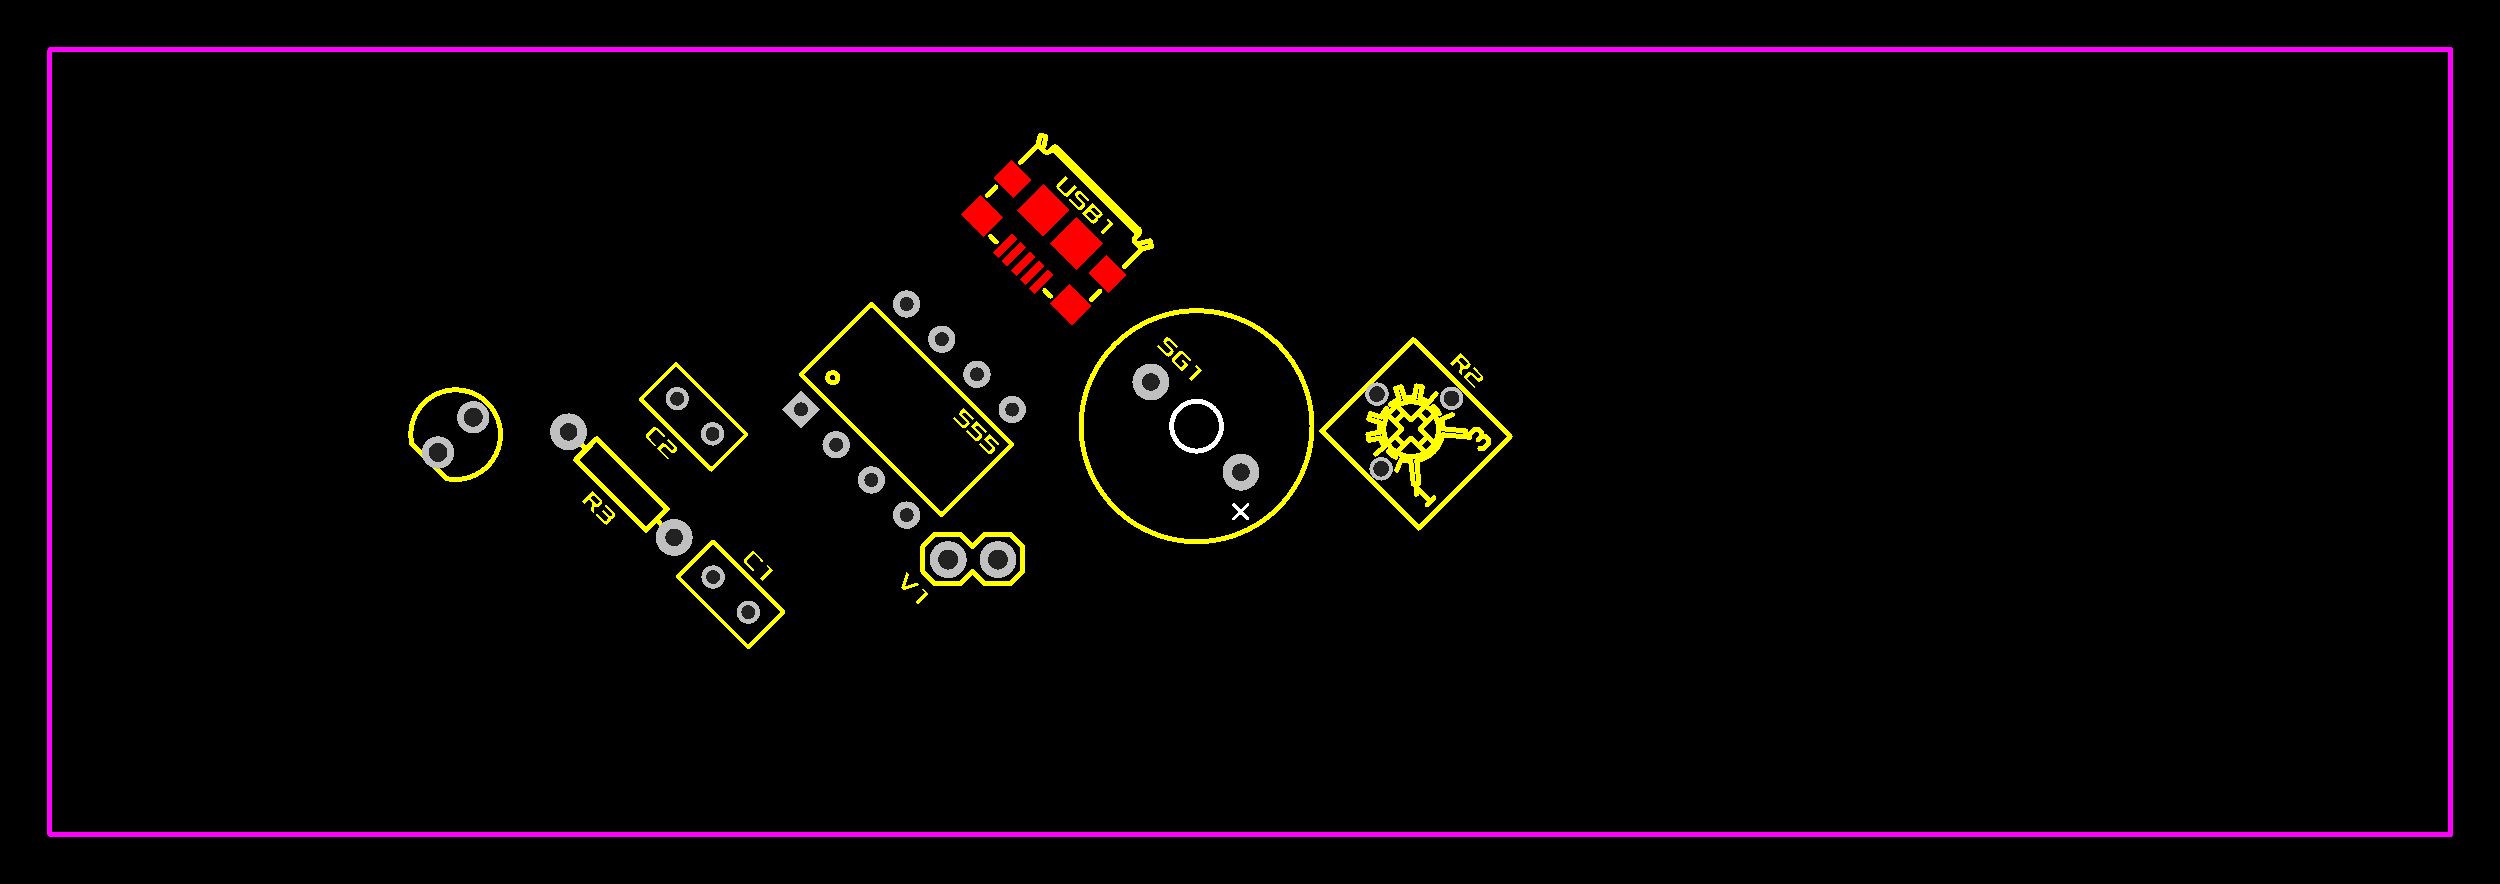 <svg xmlns="http://www.w3.org/2000/svg"  shape-rendering="crispEdges" xmlns:xlink="http://www.w3.org/1999/xlink" width="5.023in" height="1.777in" viewBox="4013 3009.9 502.3 177.7">      <style type="text/css">
      path, polyline, polygon { stroke-linejoin: round;}
      path, polyline, polygon, line { stroke-linecap: round;}
      rect, circle, ellipse, polyline, polygon, line, path { shape-rendering: crispEdges;}
      *[layerid="0"] { stroke: #FFFFFF; FILL: #FFFFFF;}
        *[layerid="1"] { stroke: #FF0000; fill: #FF0000;}        *[layerid="2"] { stroke: #0000FF; fill: #0000FF;}        *[layerid="3"] { stroke: #FFFF00; fill: #FFFF00;}        *[layerid="4"] { stroke: #808000; fill: #808000;}        *[layerid="5"] { stroke: #808080; fill: #808080;}        *[layerid="6"] { stroke: #800000; fill: #800000;}        *[layerid="7"] { stroke: #800080; fill: #800080;}        *[layerid="8"] { stroke: #AA00FF; fill: #AA00FF;}        *[layerid="9"] { stroke: #6464FF; fill: #6464FF;}        *[layerid="10"] { stroke: #FF00FF; fill: #FF00FF;}        *[layerid="11"] { stroke: #C0C0C0; fill: #C0C0C0;}        *[layerid="12"] { stroke: #FFFFFF; fill: #FFFFFF;}        *[layerid="13"] { stroke: #33CC99; fill: #33CC99;}        *[layerid="14"] { stroke: #5555FF; fill: #5555FF;}        *[layerid="15"] { stroke: #F022F0; fill: #F022F0;}        *[layerid="21"] { stroke: #800000; fill: #800000;}        *[layerid="22"] { stroke: #008000; fill: #008000;}        *[layerid="23"] { stroke: #00FF00; fill: #00FF00;}        *[layerid="24"] { stroke: #000080; fill: #000080;}          *[fill="none"] { fill: none; }
      *[stroke="none"] { stroke: none;}
      g[c_partid="part_pad"] > * + circle { fill: #222222;}
      g[c_partid="part_via"] > * + circle { fill: #222222;}
	g[c_partid="part_pad"] > polyline:nth-child(2) {stroke: #222222;}
	  </style><g >   <rect x="4013" y="3009.9" width="502.3" height="177.7" fill="#000000" stroke="none"/><path d="M 4195.157 3124.808 L 4194.097 3127.948 L 4194.647 3128.498 L 4197.797 3127.438 L 4197.297 3126.948 L 4194.817 3127.778 L 4195.647 3125.288 Z  M 4198.157 3128.348 L 4198.797 3128.988 L 4196.967 3130.818 L 4197.447 3131.298 L 4199.547 3129.198 L 4198.427 3128.078 Z " stroke="none" layerid="3"/> <polyline points="4215.905 3127.226 4210.905 3127.226" stroke-width="1"   stroke-linecap="round" fill="none" layerid="3"/> <polyline points="4210.905 3127.226 4208.405 3124.726" stroke-width="1"   stroke-linecap="round" fill="none" layerid="3"/> <polyline points="4208.405 3119.726 4210.905 3117.226" stroke-width="1"   stroke-linecap="round" fill="none" layerid="3"/> <polyline points="4208.405 3124.726 4205.905 3127.226" stroke-width="1"   stroke-linecap="round" fill="none" layerid="3"/> <polyline points="4205.905 3127.226 4200.905 3127.226" stroke-width="1"   stroke-linecap="round" fill="none" layerid="3"/> <polyline points="4200.905 3127.226 4198.405 3124.726" stroke-width="1"   stroke-linecap="round" fill="none" layerid="3"/> <polyline points="4198.405 3119.726 4200.905 3117.226" stroke-width="1"   stroke-linecap="round" fill="none" layerid="3"/> <polyline points="4200.905 3117.226 4205.905 3117.226" stroke-width="1"   stroke-linecap="round" fill="none" layerid="3"/> <polyline points="4205.905 3117.226 4208.405 3119.726" stroke-width="1"   stroke-linecap="round" fill="none" layerid="3"/> <polyline points="4218.405 3124.726 4218.405 3119.726" stroke-width="1"   stroke-linecap="round" fill="none" layerid="3"/> <polyline points="4215.905 3127.226 4218.405 3124.726" stroke-width="1"   stroke-linecap="round" fill="none" layerid="3"/> <polyline points="4218.405 3119.726 4215.905 3117.226" stroke-width="1"   stroke-linecap="round" fill="none" layerid="3"/> <polyline points="4210.905 3117.226 4215.905 3117.226" stroke-width="1"   stroke-linecap="round" fill="none" layerid="3"/> <polyline points="4198.405 3124.726 4198.405 3119.726" stroke-width="1"   stroke-linecap="round" fill="none" layerid="3"/>      <g c_partid="part_pad" c_type="pinpart" layerid="11" c_etype="pinpart">  <ellipse  xmlns="http://www.w3.org/2000/svg" cx="4213.51" cy="3122.34" rx="3.7" ry="3.7" stroke-width="0"  />  <circle cx="4213.51" cy="3122.34" r="2" stroke-width="0" /></g>      <g c_partid="part_pad" c_type="pinpart" layerid="11" c_etype="pinpart">  <ellipse  xmlns="http://www.w3.org/2000/svg" cx="4203.51" cy="3122.34" rx="3.7" ry="3.7" stroke-width="0"  />  <circle cx="4203.51" cy="3122.34" r="2" stroke-width="0" /></g><path d="M 4263.746 3111.284 L 4260.846 3114.184 M 4260.846 3111.284 L 4263.746 3114.174" fill="none" layerid="12"  stroke-linecap="round" stroke-width="0.6" />      <circle cx="4253.41" cy="3095.53" r="5" layerid="12" stroke-width="1" fill="none" /><path d="M 4245.488 3079.539 L 4247.238 3081.289 C 4247.558 3081.609 4247.878 3081.669 4248.138 3081.419 L 4248.668 3080.879 C 4248.928 3080.629 4248.858 3080.309 4248.548 3079.989 L 4247.398 3078.839 C 4247.318 3078.759 4247.308 3078.679 4247.368 3078.619 L 4247.698 3078.289 C 4247.768 3078.219 4247.848 3078.229 4247.928 3078.309 L 4249.418 3079.809 L 4249.688 3079.539 L 4248.098 3077.949 C 4247.778 3077.629 4247.458 3077.559 4247.208 3077.819 L 4246.908 3078.119 C 4246.648 3078.379 4246.708 3078.699 4247.028 3079.009 L 4248.178 3080.159 C 4248.258 3080.239 4248.278 3080.309 4248.208 3080.379 L 4247.638 3080.949 C 4247.578 3081.009 4247.488 3080.999 4247.408 3080.919 L 4245.758 3079.269 Z  M 4248.578 3081.859 C 4248.328 3082.119 4248.388 3082.439 4248.708 3082.749 L 4250.458 3084.499 L 4251.758 3083.199 L 4250.668 3082.119 L 4250.408 3082.389 L 4251.008 3082.989 L 4250.248 3083.759 L 4249.068 3082.579 C 4248.988 3082.499 4248.978 3082.409 4249.038 3082.349 L 4250.408 3080.989 C 4250.468 3080.919 4250.548 3080.939 4250.628 3081.009 L 4252.158 3082.539 L 4252.428 3082.269 L 4250.808 3080.649 C 4250.488 3080.339 4250.168 3080.269 4249.918 3080.529 Z  M 4253.128 3083.509 L 4253.758 3084.149 L 4251.928 3085.979 L 4252.408 3086.459 L 4254.508 3084.359 L 4253.398 3083.239 Z " stroke="none" layerid="3"/>      <circle cx="4253.41" cy="3095.53" r="23.2" layerid="3" stroke-width="1" fill="none" />      <g c_partid="part_pad" c_type="pinpart" layerid="11" c_etype="pinpart">  <ellipse  xmlns="http://www.w3.org/2000/svg" cx="4244.23" cy="3086.65" rx="3.7" ry="3.7" stroke-width="0"  />  <circle cx="4244.23" cy="3086.65" r="1.77" stroke-width="0" /></g>      <g c_partid="part_pad" c_type="pinpart" layerid="11" c_etype="pinpart">  <ellipse  xmlns="http://www.w3.org/2000/svg" cx="4262.33" cy="3104.77" rx="3.7" ry="3.7" stroke-width="0"  />  <circle cx="4262.33" cy="3104.77" r="1.77" stroke-width="0" /></g>  <path d="M 4102.778 3106.056 A 9 9 -45 1 0 4095.728 3098.996" layerid="3" fill="none"  stroke-linecap="round" stroke-width="1"/> <polyline points="4095.724 3098.997 4102.802 3106.105" stroke-width="1"   stroke-linecap="round" fill="none" layerid="3"/>      <g c_partid="part_pad" c_type="pinpart" layerid="11" c_etype="pinpart">  <ellipse  xmlns="http://www.w3.org/2000/svg" cx="4108.09" cy="3093.73" rx="3.25" ry="3.25" stroke-width="0"  />  <circle cx="4108.09" cy="3093.73" r="1.9" stroke-width="0" /></g>      <g c_partid="part_pad" c_type="pinpart" layerid="11" c_etype="pinpart">  <ellipse  xmlns="http://www.w3.org/2000/svg" cx="4101.01" cy="3100.81" rx="3.25" ry="3.25" stroke-width="0"  />  <circle cx="4101.01" cy="3100.81" r="1.9" stroke-width="0" /></g><path d="M 4129.918 3110.676 L 4130.388 3111.146 L 4131.308 3110.226 L 4131.978 3110.896 L 4131.748 3112.506 L 4132.268 3113.026 L 4132.498 3111.426 L 4132.578 3111.496 C 4132.898 3111.816 4133.218 3111.886 4133.468 3111.626 L 4133.888 3111.206 C 4134.148 3110.956 4134.078 3110.636 4133.758 3110.316 L 4132.018 3108.576 Z  M 4131.588 3109.956 L 4132.218 3109.316 L 4133.398 3110.496 C 4133.478 3110.576 4133.498 3110.656 4133.428 3110.726 L 4132.988 3111.166 C 4132.918 3111.236 4132.838 3111.206 4132.768 3111.136 Z  M 4132.628 3113.386 L 4134.258 3115.016 C 4134.578 3115.336 4134.898 3115.396 4135.148 3115.146 L 4135.608 3114.686 C 4135.798 3114.486 4135.788 3114.276 4135.698 3114.106 C 4135.878 3114.186 4136.088 3114.196 4136.278 3114.006 L 4136.488 3113.806 C 4136.738 3113.546 4136.678 3113.236 4136.358 3112.916 L 4134.728 3111.286 L 4134.458 3111.556 L 4135.998 3113.086 C 4136.078 3113.166 4136.088 3113.256 4136.028 3113.316 L 4135.688 3113.646 C 4135.628 3113.716 4135.548 3113.696 4135.468 3113.616 L 4134.218 3112.376 L 4133.948 3112.646 L 4135.198 3113.886 C 4135.278 3113.966 4135.298 3114.046 4135.228 3114.106 L 4134.658 3114.686 C 4134.598 3114.746 4134.508 3114.736 4134.438 3114.656 L 4132.898 3113.116 Z " stroke="none" layerid="3"/> <polyline points="4132.896 3098.052 4147.039 3112.195" stroke-width="1"   stroke-linecap="round" fill="none" layerid="3"/> <polyline points="4147.039 3112.195 4144.917 3114.316" stroke-width="1"   stroke-linecap="round" fill="none" layerid="3"/> <polyline points="4144.917 3114.316 4142.796 3116.438" stroke-width="1"   stroke-linecap="round" fill="none" layerid="3"/> <polyline points="4142.796 3116.438 4128.654 3102.295" stroke-width="1"   stroke-linecap="round" fill="none" layerid="3"/> <polyline points="4128.654 3102.295 4130.775 3100.174" stroke-width="1"   stroke-linecap="round" fill="none" layerid="3"/> <polyline points="4130.775 3100.174 4132.896 3098.052" stroke-width="1"   stroke-linecap="round" fill="none" layerid="3"/> <polyline points="4144.917 3114.316 4145.624 3115.023" stroke-width="1"   stroke-linecap="round" fill="none" layerid="3"/> <polyline points="4130.775 3100.174 4130.068 3099.467" stroke-width="1"   stroke-linecap="round" fill="none" layerid="3"/>      <g c_partid="part_pad" c_type="pinpart" layerid="11" c_etype="pinpart">  <ellipse  xmlns="http://www.w3.org/2000/svg" cx="4127.24" cy="3096.67" rx="3.7" ry="3.7" stroke-width="0"  />  <circle cx="4127.24" cy="3096.67" r="1.77" stroke-width="0" /></g>      <g c_partid="part_pad" c_type="pinpart" layerid="11" c_etype="pinpart">  <ellipse  xmlns="http://www.w3.org/2000/svg" cx="4148.45" cy="3117.88" rx="3.7" ry="3.7" stroke-width="0"  />  <circle cx="4148.45" cy="3117.88" r="1.77" stroke-width="0" /></g><path d="M 4304.33 3083.005 L 4304.81 3083.485 L 4305.73 3082.565 L 4306.4 3083.235 L 4306.16 3084.835 L 4306.69 3085.365 L 4306.92 3083.755 L 4307 3083.835 C 4307.32 3084.155 4307.64 3084.215 4307.89 3083.965 L 4308.31 3083.545 C 4308.56 3083.295 4308.5 3082.975 4308.18 3082.655 L 4306.43 3080.905 Z  M 4306 3082.285 L 4306.64 3081.655 L 4307.82 3082.835 C 4307.9 3082.905 4307.91 3082.995 4307.85 3083.055 L 4307.4 3083.505 C 4307.34 3083.565 4307.26 3083.545 4307.18 3083.465 Z  M 4306.98 3085.665 L 4309.18 3087.855 L 4309.45 3087.595 L 4307.73 3085.875 L 4308.41 3085.205 C 4308.47 3085.135 4308.55 3085.155 4308.63 3085.235 L 4309.71 3086.315 C 4310.03 3086.635 4310.34 3086.705 4310.6 3086.445 L 4310.9 3086.145 C 4311.16 3085.885 4311.09 3085.565 4310.77 3085.255 L 4309.25 3083.725 L 4308.98 3083.995 L 4310.41 3085.425 C 4310.49 3085.505 4310.5 3085.585 4310.44 3085.645 L 4310.1 3085.975 C 4310.04 3086.045 4309.96 3086.035 4309.88 3085.955 L 4308.79 3084.865 C 4308.48 3084.555 4308.17 3084.475 4307.9 3084.745 Z " stroke="none" layerid="3"/> <polyline points="4278.572 3096.548 4296.957 3078.163" stroke-width="1"   stroke-linecap="round" fill="none" layerid="3"/> <polyline points="4296.957 3078.163 4316.402 3097.608" stroke-width="1"   stroke-linecap="round" fill="none" layerid="3"/> <polyline points="4316.402 3097.608 4298.018 3115.993" stroke-width="1"   stroke-linecap="round" fill="none" layerid="3"/> <polyline points="4298.018 3115.993 4278.572 3096.548" stroke-width="1"   stroke-linecap="round" fill="none" layerid="3"/> <polyline points="4296.533 3094.285 4297.947 3092.871" stroke-width="1"   stroke-linecap="round" fill="none" layerid="3"/> <polyline points="4297.947 3092.871 4299.361 3091.457" stroke-width="1"   stroke-linecap="round" fill="none" layerid="3"/> <polyline points="4298.371 3096.124 4299.785 3094.709" stroke-width="1"   stroke-linecap="round" fill="none" layerid="3"/> <polyline points="4299.785 3094.709 4301.2 3093.295" stroke-width="1"   stroke-linecap="round" fill="none" layerid="3"/> <polyline points="4296.533 3097.962 4297.947 3099.376" stroke-width="1"   stroke-linecap="round" fill="none" layerid="3"/> <polyline points="4297.947 3099.376 4299.361 3100.79" stroke-width="1"   stroke-linecap="round" fill="none" layerid="3"/> <polyline points="4296.533 3097.962 4295.119 3099.376" stroke-width="1"   stroke-linecap="round" fill="none" layerid="3"/> <polyline points="4295.119 3099.376 4293.704 3100.79" stroke-width="1"   stroke-linecap="round" fill="none" layerid="3"/> <polyline points="4294.694 3096.124 4293.28 3097.538" stroke-width="1"   stroke-linecap="round" fill="none" layerid="3"/> <polyline points="4293.28 3097.538 4291.866 3098.952" stroke-width="1"   stroke-linecap="round" fill="none" layerid="3"/> <polyline points="4294.694 3096.124 4293.28 3094.709" stroke-width="1"   stroke-linecap="round" fill="none" layerid="3"/> <polyline points="4293.28 3094.709 4291.866 3093.295" stroke-width="1"   stroke-linecap="round" fill="none" layerid="3"/> <polyline points="4296.533 3094.285 4295.119 3092.871" stroke-width="1"   stroke-linecap="round" fill="none" layerid="3"/> <polyline points="4295.119 3092.871 4293.704 3091.457" stroke-width="1"   stroke-linecap="round" fill="none" layerid="3"/> <polyline points="4298.371 3096.124 4299.785 3097.538" stroke-width="1"   stroke-linecap="round" fill="none" layerid="3"/> <polyline points="4299.785 3097.538 4301.2 3098.952" stroke-width="1"   stroke-linecap="round" fill="none" layerid="3"/> <polyline points="4297.947 3092.871 4299.785 3094.709" stroke-width="1"   stroke-linecap="round" fill="none" layerid="3"/> <polyline points="4293.28 3097.538 4295.119 3099.376" stroke-width="1"   stroke-linecap="round" fill="none" layerid="3"/> <polyline points="4293.28 3094.709 4295.119 3092.871" stroke-width="1"   stroke-linecap="round" fill="none" layerid="3"/> <polyline points="4297.947 3099.376 4299.785 3097.538" stroke-width="1"   stroke-linecap="round" fill="none" layerid="3"/> <polyline points="4302.897 3097.255 4307.422 3097.679" stroke-width="1"   stroke-linecap="round" fill="none" layerid="3"/> <polyline points="4302.967 3096.053 4307.493 3096.477" stroke-width="1"   stroke-linecap="round" fill="none" layerid="3"/> <polyline points="4297.664 3102.487 4298.088 3107.013" stroke-width="1"   stroke-linecap="round" fill="none" layerid="3"/> <polyline points="4296.462 3102.558 4296.957 3107.154" stroke-width="1"   stroke-linecap="round" fill="none" layerid="3"/> <polyline points="4302.614 3094.144 4304.806 3093.224" stroke-width="1"   stroke-linecap="round" fill="none" layerid="3"/> <polyline points="4294.553 3102.205 4293.634 3104.396" stroke-width="1"   stroke-linecap="round" fill="none" layerid="3"/> <polyline points="4300.068 3090.749 4301.553 3088.982" stroke-width="1"   stroke-linecap="round" fill="none" layerid="3"/> <polyline points="4301.553 3088.982 4301.553 3088.982" stroke-width="1"   stroke-linecap="round" fill="none" layerid="3"/> <polyline points="4291.159 3099.659 4289.391 3101.144" stroke-width="1"   stroke-linecap="round" fill="none" layerid="3"/> <polyline points="4289.391 3101.144 4289.391 3101.144" stroke-width="1"   stroke-linecap="round" fill="none" layerid="3"/> <polyline points="4298.3 3089.971 4298.795 3087.638" stroke-width="1"   stroke-linecap="round" fill="none" layerid="3"/> <polyline points="4290.381 3097.891 4288.047 3098.386" stroke-width="1"   stroke-linecap="round" fill="none" layerid="3"/> <polyline points="4297.169 3089.689 4297.593 3087.426" stroke-width="1"   stroke-linecap="round" fill="none" layerid="3"/> <polyline points="4290.098 3096.76 4287.836 3097.184" stroke-width="1"   stroke-linecap="round" fill="none" layerid="3"/> <polyline points="4295.189 3089.83 4294.553 3087.638" stroke-width="1"   stroke-linecap="round" fill="none" layerid="3"/> <polyline points="4290.239 3094.78 4288.047 3094.144" stroke-width="1"   stroke-linecap="round" fill="none" layerid="3"/> <polyline points="4294.128 3090.184 4293.421 3087.921" stroke-width="1"   stroke-linecap="round" fill="none" layerid="3"/> <polyline points="4290.593 3093.719 4288.33 3093.012" stroke-width="1"   stroke-linecap="round" fill="none" layerid="3"/> <polyline points="4309.261 3096.124 4309.968 3096.124" stroke-width="1"   stroke-linecap="round" fill="none" layerid="3"/> <polyline points="4309.968 3096.124 4310.675 3096.831" stroke-width="1"   stroke-linecap="round" fill="none" layerid="3"/> <polyline points="4310.675 3096.831 4310.675 3097.538" stroke-width="1"   stroke-linecap="round" fill="none" layerid="3"/> <polyline points="4309.968 3098.245 4310.675 3097.538" stroke-width="1"   stroke-linecap="round" fill="none" layerid="3"/> <polyline points="4310.675 3097.538 4311.382 3097.538" stroke-width="1"   stroke-linecap="round" fill="none" layerid="3"/> <polyline points="4311.382 3097.538 4312.089 3098.245" stroke-width="1"   stroke-linecap="round" fill="none" layerid="3"/> <polyline points="4309.261 3096.124 4308.2 3097.184" stroke-width="1"   stroke-linecap="round" fill="none" layerid="3"/> <polyline points="4308.2 3097.184 4308.2 3097.891" stroke-width="1"   stroke-linecap="round" fill="none" layerid="3"/> <polyline points="4312.089 3098.245 4312.089 3098.952" stroke-width="1"   stroke-linecap="round" fill="none" layerid="3"/> <polyline points="4312.089 3098.952 4311.028 3100.012" stroke-width="1"   stroke-linecap="round" fill="none" layerid="3"/> <polyline points="4311.028 3100.012 4310.321 3100.012" stroke-width="1"   stroke-linecap="round" fill="none" layerid="3"/> <polyline points="4297.593 3107.791 4300.422 3110.619" stroke-width="1"   stroke-linecap="round" fill="none" layerid="3"/> <polyline points="4300.422 3110.619 4301.129 3109.912" stroke-width="1"   stroke-linecap="round" fill="none" layerid="3"/> <polyline points="4300.422 3110.619 4299.715 3111.326" stroke-width="1"   stroke-linecap="round" fill="none" layerid="3"/> <polyline points="4297.593 3107.791 4297.593 3109.205" stroke-width="1"   stroke-linecap="round" fill="none" layerid="3"/>  <path d="M 4297.674 3102.443 A 6.422 6.422 -135 0 0 4302.852 3097.263" layerid="3" fill="none"  stroke-linecap="round" stroke-width="1"/>  <path d="M 4302.963 3096.093 A 6.43 6.43 -135 0 0 4302.661 3094.173" layerid="3" fill="none"  stroke-linecap="round" stroke-width="1"/>  <path d="M 4296.505 3102.553 A 6.43 6.43 -135 0 1 4294.583 3102.253" layerid="3" fill="none"  stroke-linecap="round" stroke-width="1"/>  <path d="M 4302.212 3093.063 A 6.452 6.452 -135 0 0 4301.039 3091.503" layerid="3" fill="none"  stroke-linecap="round" stroke-width="1"/>  <path d="M 4293.47 3101.803 A 6.452 6.452 -135 0 1 4291.916 3100.633" layerid="3" fill="none"  stroke-linecap="round" stroke-width="1"/>  <path d="M 4300.096 3090.783 A 6.424 6.424 -135 0 0 4298.312 3089.953" layerid="3" fill="none"  stroke-linecap="round" stroke-width="1"/>  <path d="M 4291.188 3099.683 A 6.424 6.424 -135 0 1 4290.36 3097.903" layerid="3" fill="none"  stroke-linecap="round" stroke-width="1"/>  <path d="M 4297.201 3089.723 A 6.438 6.438 -135 0 0 4295.227 3089.823" layerid="3" fill="none"  stroke-linecap="round" stroke-width="1"/>  <path d="M 4290.13 3096.793 A 6.438 6.438 -135 0 1 4290.229 3094.823" layerid="3" fill="none"  stroke-linecap="round" stroke-width="1"/>  <path d="M 4294.083 3090.163 A 6.442 6.442 -135 0 0 4292.414 3091.173" layerid="3" fill="none"  stroke-linecap="round" stroke-width="1"/>  <path d="M 4290.575 3093.673 A 6.442 6.442 -135 0 1 4291.58 3092.003" layerid="3" fill="none"  stroke-linecap="round" stroke-width="1"/>  <path d="M 4307.448 3097.673 A 11.024 11.024 -135 0 0 4307.551 3096.493" layerid="3" fill="none"  stroke-linecap="round" stroke-width="1"/>  <path d="M 4298.08 3107.043 A 11.024 11.024 -135 0 1 4296.904 3107.143" layerid="3" fill="none"  stroke-linecap="round" stroke-width="1"/>  <path d="M 4298.774 3087.683 A 8.728 8.728 -135 0 0 4297.615 3087.463" layerid="3" fill="none"  stroke-linecap="round" stroke-width="1"/>  <path d="M 4288.096 3098.363 A 8.728 8.728 -135 0 1 4287.871 3097.203" layerid="3" fill="none"  stroke-linecap="round" stroke-width="1"/>  <path d="M 4294.551 3087.623 A 8.729 8.729 -135 0 0 4293.422 3087.963" layerid="3" fill="none"  stroke-linecap="round" stroke-width="1"/>  <path d="M 4288.031 3094.143 A 8.729 8.729 -135 0 1 4288.377 3093.013" layerid="3" fill="none"  stroke-linecap="round" stroke-width="1"/>      <circle cx="4296.54" cy="3096.13" r="5.5" layerid="3" stroke-width="1" fill="none" />      <g c_partid="part_pad" c_type="pinpart" layerid="11" c_etype="pinpart">  <ellipse  xmlns="http://www.w3.org/2000/svg" cx="4304.65" cy="3089.94" rx="2.36" ry="2.36" stroke-width="0"  />  <circle cx="4304.65" cy="3089.94" r="1.57" stroke-width="0" /></g>      <g c_partid="part_pad" c_type="pinpart" layerid="11" c_etype="pinpart">  <ellipse  xmlns="http://www.w3.org/2000/svg" cx="4290.5" cy="3104.09" rx="2.36" ry="2.36" stroke-width="0"  />  <circle cx="4290.5" cy="3104.09" r="1.57" stroke-width="0" /></g>      <g c_partid="part_pad" c_type="pinpart" layerid="11" c_etype="pinpart">  <ellipse  xmlns="http://www.w3.org/2000/svg" cx="4289.66" cy="3089.09" rx="2.36" ry="2.36" stroke-width="0"  />  <circle cx="4289.66" cy="3089.09" r="1.57" stroke-width="0" /></g><path d="M 4162.556 3122.164 C 4162.306 3122.414 4162.366 3122.734 4162.686 3123.054 L 4164.306 3124.684 L 4164.576 3124.414 L 4163.046 3122.874 C 4162.976 3122.804 4162.956 3122.724 4163.016 3122.664 L 4164.396 3121.284 C 4164.446 3121.234 4164.536 3121.234 4164.606 3121.314 L 4166.136 3122.854 L 4166.406 3122.584 L 4164.786 3120.954 C 4164.466 3120.634 4164.146 3120.574 4163.886 3120.824 Z  M 4166.916 3123.624 L 4167.556 3124.264 L 4165.726 3126.094 L 4166.196 3126.574 L 4168.296 3124.474 L 4167.186 3123.364 Z " stroke="none" layerid="3"/> <polyline points="4170.398 3132.875 4156.256 3118.733 4149.185 3125.804 4163.327 3139.946 4170.398 3132.875" stroke-width="0.79"   stroke-linecap="round" fill="none" layerid="3"/>      <g c_partid="part_pad" c_type="pinpart" layerid="11" c_etype="pinpart">  <ellipse  xmlns="http://www.w3.org/2000/svg" cx="4156.28" cy="3125.84" rx="2.35" ry="2.35" stroke-width="0"  />  <circle cx="4156.28" cy="3125.84" r="1.4" stroke-width="0" /></g>      <g c_partid="part_pad" c_type="pinpart" layerid="11" c_etype="pinpart">  <ellipse  xmlns="http://www.w3.org/2000/svg" cx="4163.36" cy="3132.9" rx="2.35" ry="2.35" stroke-width="0"  />  <circle cx="4163.36" cy="3132.9" r="1.4" stroke-width="0" /></g><path d="M 4142.863 3097.155 C 4142.613 3097.395 4142.693 3097.735 4143.003 3098.045 L 4144.613 3099.665 L 4144.883 3099.395 L 4143.353 3097.855 C 4143.273 3097.785 4143.273 3097.705 4143.333 3097.655 L 4144.693 3096.285 C 4144.753 3096.215 4144.843 3096.235 4144.923 3096.305 L 4146.443 3097.835 L 4146.713 3097.565 L 4145.093 3095.945 C 4144.793 3095.635 4144.463 3095.575 4144.213 3095.825 Z  M 4144.983 3100.035 L 4147.193 3102.235 L 4147.443 3101.975 L 4145.733 3100.245 L 4146.403 3099.565 C 4146.463 3099.515 4146.543 3099.535 4146.633 3099.615 L 4147.693 3100.695 C 4148.023 3101.015 4148.343 3101.075 4148.593 3100.825 L 4148.903 3100.525 C 4149.153 3100.265 4149.083 3099.935 4148.773 3099.615 L 4147.253 3098.095 L 4146.983 3098.365 L 4148.403 3099.795 C 4148.483 3099.855 4148.503 3099.955 4148.443 3100.025 L 4148.103 3100.345 C 4148.043 3100.415 4147.963 3100.405 4147.873 3100.325 L 4146.793 3099.245 C 4146.483 3098.925 4146.173 3098.855 4145.923 3099.105 Z " stroke="none" layerid="3"/> <polyline points="4141.759 3090.123 4155.901 3104.265 4162.973 3097.194 4148.83 3083.052 4141.759 3090.123" stroke-width="0.79"   stroke-linecap="round" fill="none" layerid="3"/>      <g c_partid="part_pad" c_type="pinpart" layerid="11" c_etype="pinpart">  <ellipse  xmlns="http://www.w3.org/2000/svg" cx="4156.17" cy="3097.08" rx="2.35" ry="2.35" stroke-width="0"  />  <circle cx="4156.17" cy="3097.08" r="1.4" stroke-width="0" /></g>      <g c_partid="part_pad" c_type="pinpart" layerid="11" c_etype="pinpart">  <ellipse  xmlns="http://www.w3.org/2000/svg" cx="4149.06" cy="3090" rx="2.35" ry="2.35" stroke-width="0"  />  <circle cx="4149.06" cy="3090" r="1.4" stroke-width="0" /></g><path d="M 4204.543 3094.012 L 4206.233 3095.702 C 4206.553 3096.022 4206.863 3096.082 4207.123 3095.822 L 4207.663 3095.282 C 4207.913 3095.032 4207.853 3094.712 4207.533 3094.392 L 4206.323 3093.182 L 4206.853 3092.662 L 4208.443 3094.252 L 4208.713 3093.982 L 4206.643 3091.912 L 4205.583 3092.982 L 4207.173 3094.572 C 4207.253 3094.652 4207.263 3094.732 4207.203 3094.792 L 4206.633 3095.362 C 4206.563 3095.432 4206.483 3095.412 4206.403 3095.332 L 4204.813 3093.742 Z  M 4207.123 3096.592 L 4208.803 3098.272 C 4209.123 3098.592 4209.443 3098.662 4209.703 3098.402 L 4210.243 3097.862 C 4210.493 3097.612 4210.433 3097.292 4210.113 3096.972 L 4208.903 3095.762 L 4209.433 3095.242 L 4211.023 3096.832 L 4211.293 3096.562 L 4209.223 3094.492 L 4208.153 3095.552 L 4209.743 3097.152 C 4209.823 3097.222 4209.843 3097.302 4209.783 3097.372 L 4209.203 3097.942 C 4209.143 3098.002 4209.063 3097.992 4208.983 3097.912 L 4207.393 3096.322 Z  M 4209.703 3099.172 L 4211.383 3100.852 C 4211.703 3101.172 4212.023 3101.232 4212.273 3100.982 L 4212.813 3100.442 C 4213.073 3100.182 4213.003 3099.872 4212.693 3099.552 L 4211.483 3098.342 L 4212.003 3097.812 L 4213.593 3099.402 L 4213.863 3099.132 L 4211.803 3097.072 L 4210.733 3098.132 L 4212.323 3099.722 C 4212.403 3099.802 4212.423 3099.882 4212.353 3099.952 L 4211.783 3100.522 C 4211.723 3100.582 4211.643 3100.572 4211.563 3100.492 L 4209.973 3098.902 Z " stroke="none" layerid="3"/> <polyline points="4173.941 3085.08 4202.226 3113.364 4216.368 3099.222 4188.084 3070.938 4173.941 3085.08" stroke-width="0.9"   stroke-linecap="round" fill="none" layerid="3"/>      <circle cx="4180.31" cy="3085.79" r="1" layerid="3" stroke-width="1" fill="none" />      <g c_partid="part_pad" c_type="pinpart" layerid="11" c_etype="pinpart">  <polygon  points="4173.941 3088.262 4177.83 3092.151 4173.941 3096.04 4170.052 3092.151" stroke-linecap="round" stroke-width="0" />  <circle cx="4173.94" cy="3092.15" r="1.4" stroke-width="0" /></g>      <g c_partid="part_pad" c_type="pinpart" layerid="11" c_etype="pinpart">  <ellipse  xmlns="http://www.w3.org/2000/svg" cx="4181" cy="3099.27" rx="2.75" ry="2.75" stroke-width="0"  />  <circle cx="4181" cy="3099.27" r="1.4" stroke-width="0" /></g>      <g c_partid="part_pad" c_type="pinpart" layerid="11" c_etype="pinpart">  <ellipse  xmlns="http://www.w3.org/2000/svg" cx="4188.08" cy="3106.34" rx="2.75" ry="2.75" stroke-width="0"  />  <circle cx="4188.08" cy="3106.34" r="1.4" stroke-width="0" /></g>      <g c_partid="part_pad" c_type="pinpart" layerid="11" c_etype="pinpart">  <ellipse  xmlns="http://www.w3.org/2000/svg" cx="4195.16" cy="3113.4" rx="2.75" ry="2.75" stroke-width="0"  />  <circle cx="4195.16" cy="3113.4" r="1.4" stroke-width="0" /></g>      <g c_partid="part_pad" c_type="pinpart" layerid="11" c_etype="pinpart">  <ellipse  xmlns="http://www.w3.org/2000/svg" cx="4216.37" cy="3092.19" rx="2.75" ry="2.75" stroke-width="0"  />  <circle cx="4216.37" cy="3092.19" r="1.4" stroke-width="0" /></g>      <g c_partid="part_pad" c_type="pinpart" layerid="11" c_etype="pinpart">  <ellipse  xmlns="http://www.w3.org/2000/svg" cx="4209.29" cy="3085.11" rx="2.75" ry="2.75" stroke-width="0"  />  <circle cx="4209.29" cy="3085.11" r="1.4" stroke-width="0" /></g>      <g c_partid="part_pad" c_type="pinpart" layerid="11" c_etype="pinpart">  <ellipse  xmlns="http://www.w3.org/2000/svg" cx="4202.23" cy="3078.05" rx="2.75" ry="2.75" stroke-width="0"  />  <circle cx="4202.23" cy="3078.05" r="1.4" stroke-width="0" /></g>      <g c_partid="part_pad" c_type="pinpart" layerid="11" c_etype="pinpart">  <ellipse  xmlns="http://www.w3.org/2000/svg" cx="4195.16" cy="3070.98" rx="2.75" ry="2.75" stroke-width="0"  />  <circle cx="4195.16" cy="3070.98" r="1.4" stroke-width="0" /></g><path d="M 4225.407 3047.018 C 4225.157 3047.268 4225.217 3047.588 4225.537 3047.908 L 4226.777 3049.148 C 4227.087 3049.468 4227.407 3049.528 4227.667 3049.268 L 4229.387 3047.558 L 4228.907 3047.078 L 4227.177 3048.808 C 4227.117 3048.878 4227.027 3048.858 4226.947 3048.788 L 4225.897 3047.728 C 4225.817 3047.658 4225.807 3047.568 4225.867 3047.508 L 4227.597 3045.768 L 4227.127 3045.298 Z  M 4227.727 3050.098 L 4229.477 3051.858 C 4229.797 3052.168 4230.117 3052.238 4230.377 3051.978 L 4230.907 3051.448 C 4231.167 3051.178 4231.107 3050.868 4230.787 3050.548 L 4229.647 3049.398 C 4229.557 3049.318 4229.547 3049.248 4229.607 3049.178 L 4229.937 3048.848 C 4230.007 3048.788 4230.087 3048.788 4230.167 3048.878 L 4231.657 3050.368 L 4231.927 3050.098 L 4230.337 3048.508 C 4230.017 3048.188 4229.697 3048.128 4229.447 3048.378 L 4229.147 3048.688 C 4228.887 3048.938 4228.947 3049.258 4229.267 3049.578 L 4230.417 3050.718 C 4230.497 3050.798 4230.517 3050.878 4230.447 3050.938 L 4229.877 3051.518 C 4229.817 3051.578 4229.727 3051.568 4229.647 3051.488 L 4227.997 3049.828 Z  M 4230.437 3052.808 L 4232.187 3054.558 C 4232.497 3054.868 4232.817 3054.938 4233.077 3054.678 L 4233.537 3054.218 C 4233.727 3054.028 4233.697 3053.778 4233.607 3053.618 C 4233.777 3053.698 4233.987 3053.708 4234.177 3053.518 L 4234.377 3053.318 C 4234.637 3053.058 4234.577 3052.748 4234.257 3052.428 L 4232.537 3050.708 Z  M 4231.177 3053.008 L 4231.947 3052.248 L 4233.127 3053.428 C 4233.197 3053.508 4233.227 3053.588 4233.157 3053.648 L 4232.587 3054.218 C 4232.527 3054.288 4232.437 3054.268 4232.357 3054.198 Z  M 4232.217 3051.978 L 4232.737 3051.448 L 4233.887 3052.598 C 4233.967 3052.678 4233.977 3052.758 4233.917 3052.818 L 4233.587 3053.158 C 4233.517 3053.218 4233.437 3053.198 4233.367 3053.118 Z  M 4235.337 3054.048 L 4235.977 3054.678 L 4234.147 3056.518 L 4234.617 3056.988 L 4236.717 3054.888 L 4235.607 3053.778 Z " stroke="none" layerid="3"/> <polyline points="4241.183 3058.633 4241.607 3059.057" stroke-width="1"   stroke-linecap="round" fill="none" layerid="3"/> <polyline points="4241.607 3059.057 4242.456 3059.906" stroke-width="1"   stroke-linecap="round" fill="none" layerid="3"/> <polyline points="4242.456 3059.906 4238.92 3063.441" stroke-width="1"   stroke-linecap="round" fill="none" layerid="3"/> <polyline points="4233.971 3068.391 4232.273 3070.088" stroke-width="1"   stroke-linecap="round" fill="none" layerid="3"/> <polyline points="4224.071 3069.381 4222.94 3068.249" stroke-width="1"   stroke-linecap="round" fill="none" layerid="3"/> <polyline points="4213.182 3058.491 4212.05 3057.36" stroke-width="1"   stroke-linecap="round" fill="none" layerid="3"/> <polyline points="4211.343 3049.157 4213.041 3047.46" stroke-width="1"   stroke-linecap="round" fill="none" layerid="3"/> <polyline points="4217.99 3042.51 4221.526 3038.975" stroke-width="1"   stroke-linecap="round" fill="none" layerid="3"/> <polyline points="4221.526 3038.975 4222.374 3039.823" stroke-width="1"   stroke-linecap="round" fill="none" layerid="3"/> <polyline points="4222.374 3039.823 4222.798 3040.248" stroke-width="1"   stroke-linecap="round" fill="none" layerid="3"/> <polyline points="4241.254 3056.582 4224.849 3040.177" stroke-width="1"   stroke-linecap="round" fill="none" layerid="3"/> <polyline points="4241.819 3056.016 4225.415 3039.611" stroke-width="1"   stroke-linecap="round" fill="none" layerid="3"/> <polyline points="4241.183 3057.501 4241.254 3057.43" stroke-width="1"   stroke-linecap="round" fill="none" layerid="3"/> <polyline points="4241.254 3057.43 4241.819 3056.865" stroke-width="1"   stroke-linecap="round" fill="none" layerid="3"/> <polyline points="4223.93 3040.248 4224.001 3040.177" stroke-width="1"   stroke-linecap="round" fill="none" layerid="3"/> <polyline points="4224.001 3040.177 4224.566 3039.611" stroke-width="1"   stroke-linecap="round" fill="none" layerid="3"/> <polyline points="4242.456 3059.906 4244.365 3059.41" stroke-width="1"   stroke-linecap="round" fill="none" layerid="3"/> <polyline points="4244.365 3059.41 4244.083 3058.279" stroke-width="1"   stroke-linecap="round" fill="none" layerid="3"/> <polyline points="4244.083 3058.279 4242.032 3058.774" stroke-width="1"   stroke-linecap="round" fill="none" layerid="3"/> <polyline points="4221.526 3038.975 4222.021 3037.066" stroke-width="1"   stroke-linecap="round" fill="none" layerid="3"/> <polyline points="4222.021 3037.066 4223.152 3037.349" stroke-width="1"   stroke-linecap="round" fill="none" layerid="3"/> <polyline points="4223.152 3037.349 4222.728 3039.329" stroke-width="1"   stroke-linecap="round" fill="none" layerid="3"/>  <path d="M 4241.148 3058.656 A 0.787 0.787 -45 0 1 4241.148 3057.536" layerid="3" fill="none"  stroke-linecap="round" stroke-width="1"/>  <path d="M 4241.268 3057.426 A 0.591 0.591 -45 0 0 4241.268 3056.596" layerid="3" fill="none"  stroke-linecap="round" stroke-width="1"/>  <path d="M 4241.848 3056.846 A 0.591 0.591 -45 0 0 4241.848 3056.006" layerid="3" fill="none"  stroke-linecap="round" stroke-width="1"/>  <path d="M 4225.428 3039.586 A 0.591 0.591 -45 0 0 4224.588 3039.586" layerid="3" fill="none"  stroke-linecap="round" stroke-width="1"/>  <path d="M 4224.838 3040.166 A 0.591 0.591 -45 0 0 4224.008 3040.166" layerid="3" fill="none"  stroke-linecap="round" stroke-width="1"/>  <path d="M 4223.888 3040.276 A 0.787 0.787 -45 0 1 4222.778 3040.276" layerid="3" fill="none"  stroke-linecap="round" stroke-width="1"/>  <path d="M 4242.048 3058.776 A 1.083 1.083 -45 0 0 4241.568 3059.066" layerid="3" fill="none"  stroke-linecap="round" stroke-width="1"/>  <path d="M 4222.668 3039.336 A 1.181 1.181 -45 0 1 4222.358 3039.856" layerid="3" fill="none"  stroke-linecap="round" stroke-width="1"/>      <g c_partid="part_pad" c_type="pinpart" layerid="1" c_etype="pinpart">  <polygon  points="4228.381 3075.324 4223.926 3070.869 4227.823 3066.973 4232.277 3071.428" stroke-linecap="round" stroke-width="0" /></g>      <g c_partid="part_pad" c_type="pinpart" layerid="1" c_etype="pinpart">  <polygon  points="4210.562 3057.505 4206.107 3053.05 4210.003 3049.154 4214.458 3053.609" stroke-linecap="round" stroke-width="0" /></g>      <g c_partid="part_pad" c_type="pinpart" layerid="1" c_etype="pinpart">  <polygon  points="4235.735 3068.826 4231.697 3064.788 4235.318 3061.168 4239.355 3065.205" stroke-linecap="round" stroke-width="0" /></g>      <g c_partid="part_pad" c_type="pinpart" layerid="1" c_etype="pinpart">  <polygon  points="4216.643 3049.734 4212.606 3045.696 4216.226 3042.076 4220.264 3046.113" stroke-linecap="round" stroke-width="0" /></g>      <g c_partid="part_pad" c_type="pinpart" layerid="1" c_etype="pinpart">  <polygon  points="4229.304 3064.063 4224.015 3058.774 4229.304 3053.485 4234.593 3058.774" stroke-linecap="round" stroke-width="0" /></g>      <g c_partid="part_pad" c_type="pinpart" layerid="1" c_etype="pinpart">  <polygon  points="4222.657 3057.416 4217.368 3052.127 4222.657 3046.838 4227.946 3052.127" stroke-linecap="round" stroke-width="0" /></g>      <g c_partid="part_pad" c_type="pinpart" layerid="1" c_etype="pinpart">  <polygon  points="4220.84 3068.914 4219.73 3067.804 4223.484 3064.049 4224.595 3065.159" stroke-linecap="round" stroke-width="0" /></g>      <g c_partid="part_pad" c_type="pinpart" layerid="1" c_etype="pinpart">  <polygon  points="4213.627 3061.701 4212.517 3060.591 4216.272 3056.837 4217.382 3057.947" stroke-linecap="round" stroke-width="0" /></g>      <g c_partid="part_pad" c_type="pinpart" layerid="1" c_etype="pinpart">  <polygon  points="4219.072 3067.146 4217.962 3066.036 4221.717 3062.281 4222.827 3063.391" stroke-linecap="round" stroke-width="0" /></g>      <g c_partid="part_pad" c_type="pinpart" layerid="1" c_etype="pinpart">  <polygon  points="4215.395 3063.469 4214.285 3062.359 4218.04 3058.604 4219.15 3059.714" stroke-linecap="round" stroke-width="0" /></g>      <g c_partid="part_pad" c_type="pinpart" layerid="1" c_etype="pinpart">  <polygon  points="4217.234 3065.308 4216.123 3064.198 4219.878 3060.443 4220.988 3061.553" stroke-linecap="round" stroke-width="0" /></g> <polyline points="4033.071 3019.882 4505.321 3019.882 4505.321 3177.562 4023.041 3177.562 4023.041 3019.882 4033.071 3019.882" stroke-width="1"   stroke-linecap="round" fill="none" layerid="10"/></g></svg>